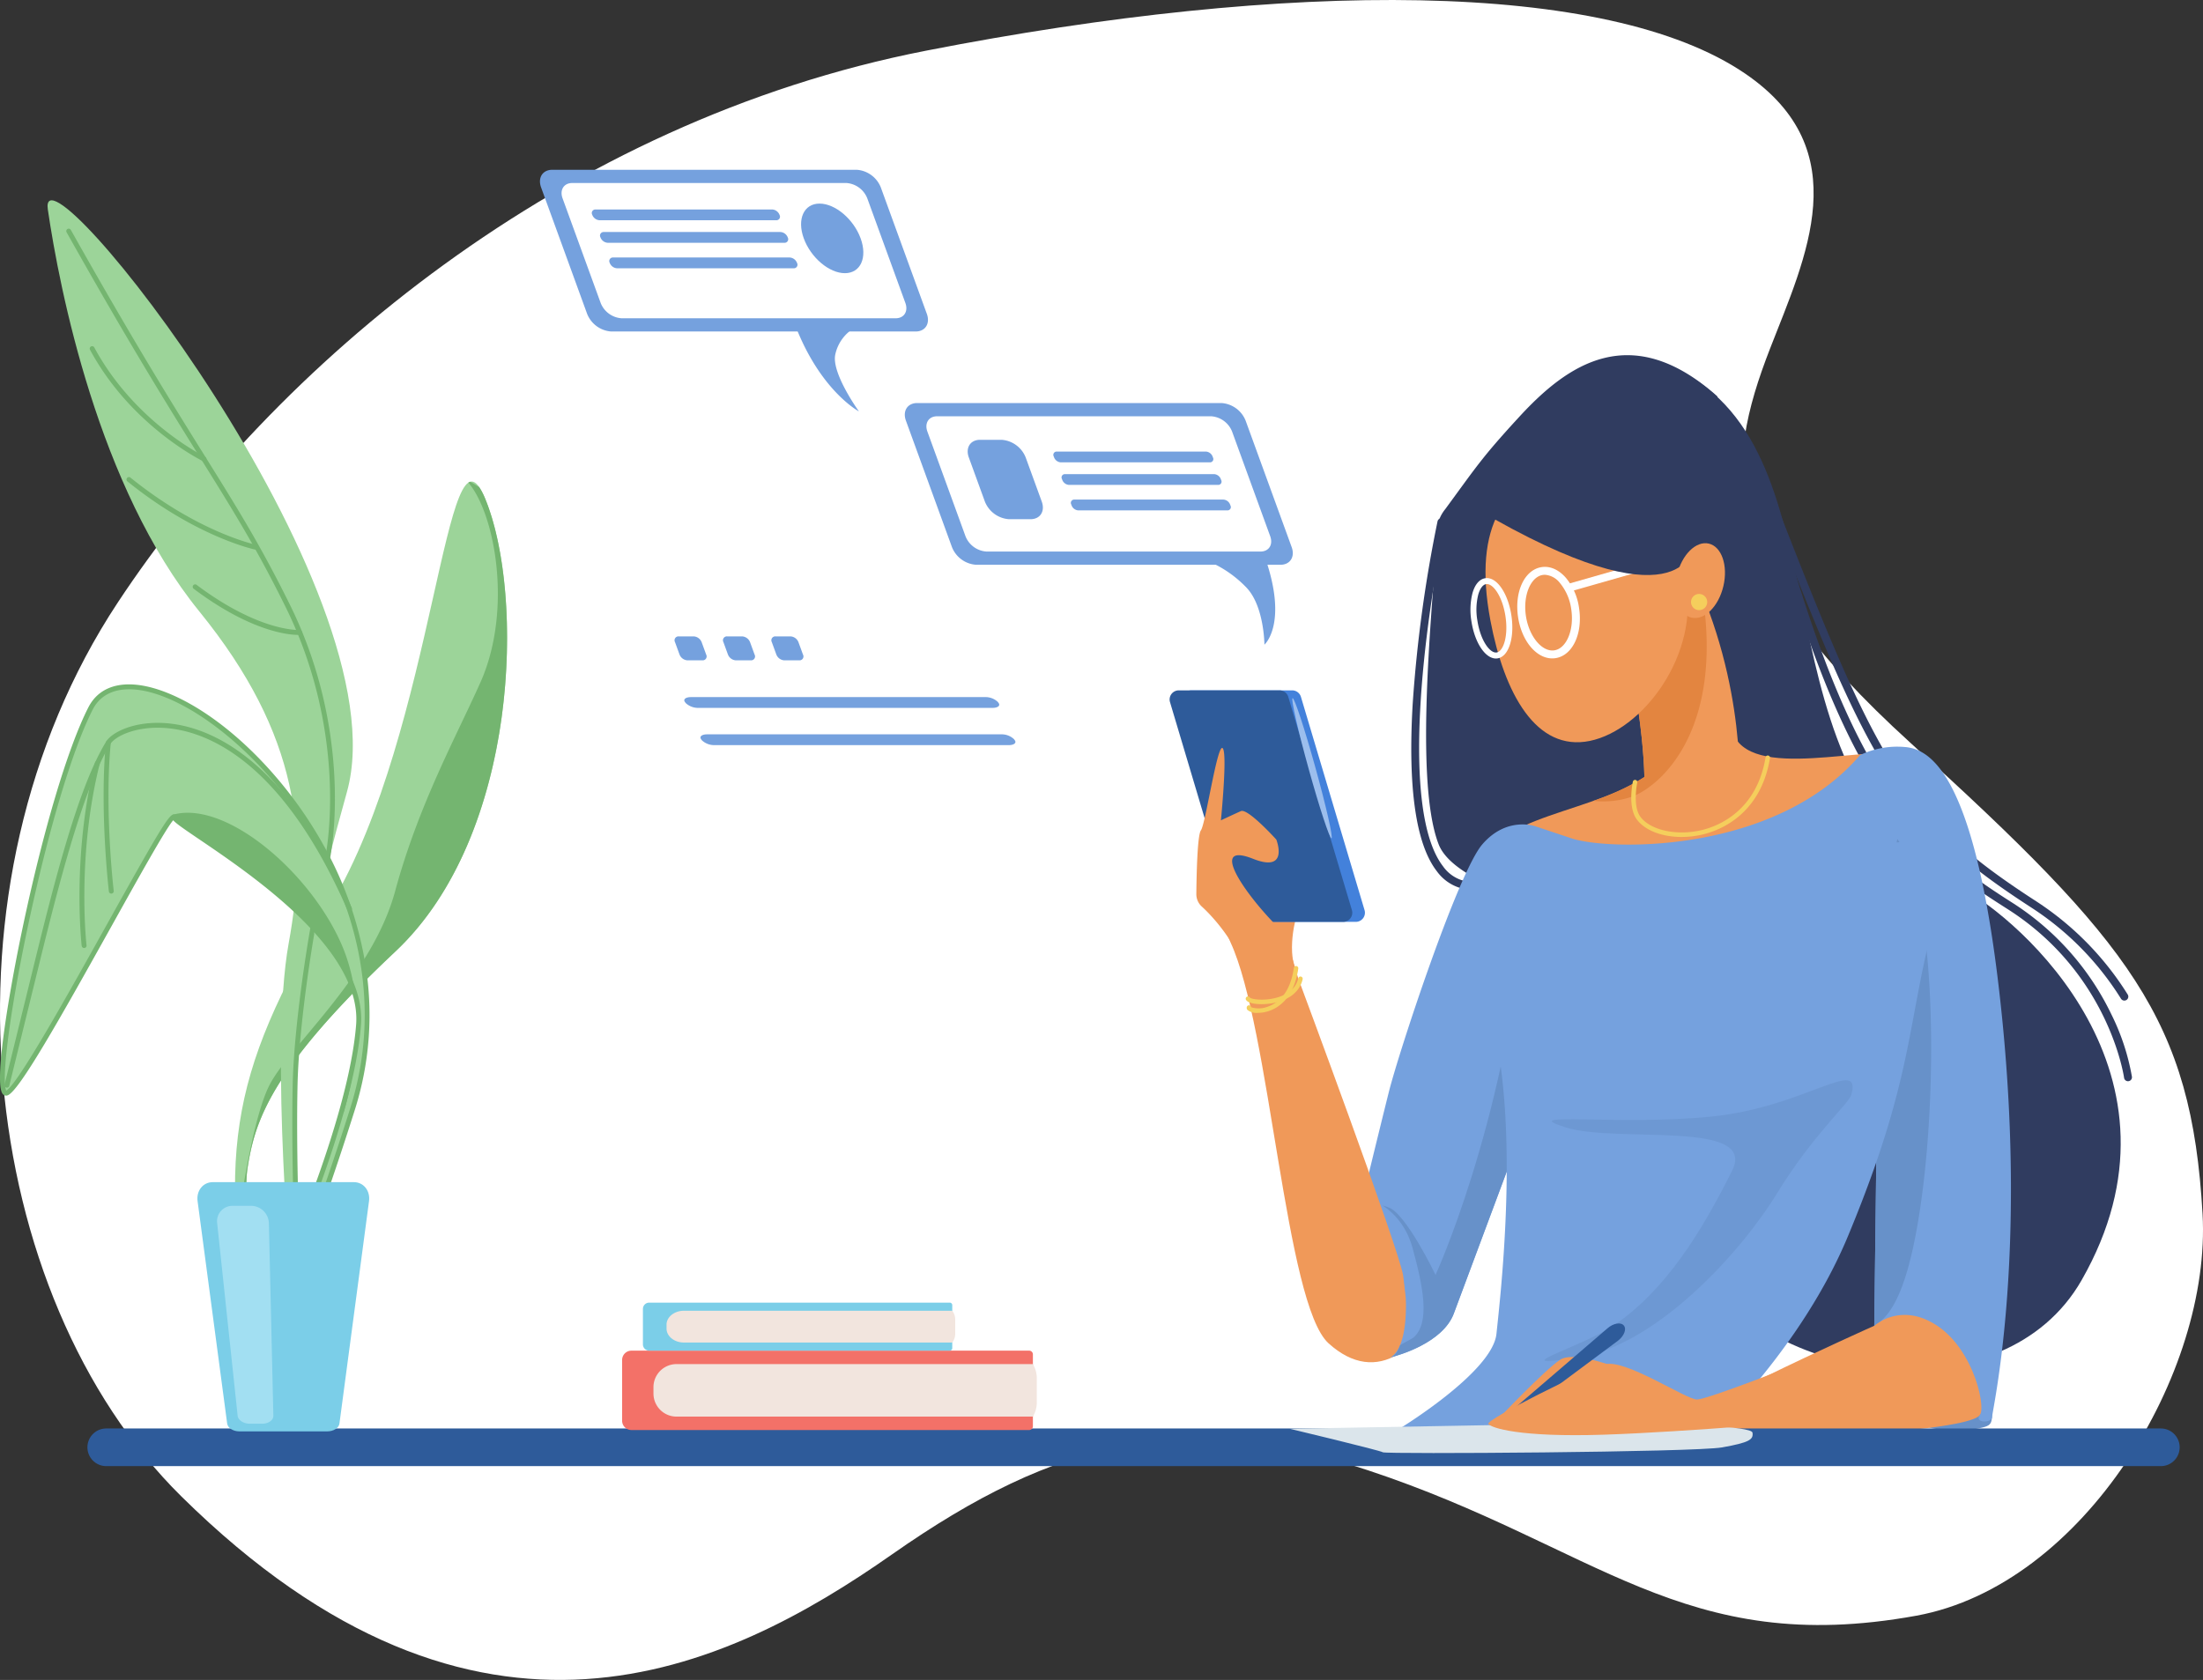 <svg xmlns="http://www.w3.org/2000/svg" width="632.614" height="482.534" viewBox="0 0 632.614 482.534">
  <rect x="0" y="0" width="632.614" height="482.534" fill="#333333" stroke="none"/>
  <g id="Vector_3" data-name="Vector 3" transform="translate(-24.178)">
    <g id="Layer_1" transform="translate(24.178 0)">
      <g id="Group_216" data-name="Group 216" transform="translate(0 0)" style="isolation: isolate">
        <path id="Path_307" data-name="Path 307" d="M365.45,879.751c-58.223-57.535-72.133-175-18.2-256.678C392.2,555,474.989,484.975,579.32,464.563s195.734-20.39,235.263,6.577c32.349,22.068,17.311,52.8,7.167,78.92-13.542,34.866-15.538,62.547,40.174,113.2,63.6,57.817,80.811,79.522,84,135.428,2.593,45.47-34.079,106.633-82.2,115.4-66.991,12.2-91.857-20.026-157.4-41.752-52.576-17.429-89.042-9.279-136.711,24.123S450.894,964.184,365.45,879.751Z" transform="translate(-313.437 -449.997)" fill="#fff"/>
      </g>
    </g>
    <g id="Слой_1" transform="translate(24.183 48.766)">
      <g id="Group_241" data-name="Group 241" transform="translate(0 0)">
        <path id="Path_308" data-name="Path 308" d="M864.34,937.524c-24.888-22.167-43.166-8.944-56.778,5.833-10.849,11.779-12.363,14.391-21.326,26.595a10.708,10.708,0,0,0-2.4,6.071c-.252,13.492-7.155,70.537.518,90.221,8.945,22.944,119.258,33.444,119.258,33.444Z" transform="translate(-371.227 -872.469)" fill="#303c60"/>
        <g id="Group_217" data-name="Group 217" transform="translate(405.263 100.083)">
          <path id="Path_309" data-name="Path 309" d="M1305.214,1250.818a1.137,1.137,0,0,0,.057-2.272,10.572,10.572,0,0,1-8.146-4.5c-12.369-16.025-5.414-69.527.646-98.615a1.137,1.137,0,0,0-2.226-.464,390.059,390.059,0,0,0-7.13,52.389c-1.419,24.123.906,40.3,6.91,48.078a12.889,12.889,0,0,0,9.831,5.381C1305.176,1250.818,1305.2,1250.818,1305.214,1250.818Z" transform="translate(-1288.012 -1144.063)" fill="#303c60"/>
        </g>
        <path id="Path_310" data-name="Path 310" d="M430.54,949.906c47.832,26.444,18.666,115.888,79.333,147.776,16.807,8.834,68.443,53.666,34.611,112.776-22.131,38.666-88.277,30.333-110.054-3.889S430.54,949.906,430.54,949.906Z" transform="translate(53.239 -891.462)" fill="#303c60"/>
        <g id="Group_218" data-name="Group 218" transform="translate(506.753 91.919)">
          <path id="Path_311" data-name="Path 311" d="M512.87,1275.878a1.14,1.14,0,0,0,1.128-1.287,65.417,65.417,0,0,0-5.854-17.824,78.187,78.187,0,0,0-28.625-32.244c-28.07-17.863-46.7-34.7-68.733-117.683a1.137,1.137,0,1,0-2.2.583c10.645,40.1,21.2,67.209,33.217,85.313,11.159,16.811,22.641,24.89,36.493,33.7,29.16,18.556,33.406,48.153,33.446,48.45A1.137,1.137,0,0,0,512.87,1275.878Z" transform="translate(-408.551 -1105.995)" fill="#303c60"/>
        </g>
        <g id="Group_219" data-name="Group 219" transform="translate(504.031 85.306)">
          <path id="Path_312" data-name="Path 312" d="M519.433,1228.493a1.137,1.137,0,0,0,.96-1.743,86.646,86.646,0,0,0-26.258-26.768c-39.42-25.493-45.943-40.148-78.5-124.094a1.137,1.137,0,1,0-2.12.822c16.278,41.97,26.006,66.564,36.647,84,11.428,18.72,24.325,29.277,42.739,41.185a84.37,84.37,0,0,1,25.571,26.073A1.135,1.135,0,0,0,519.433,1228.493Z" transform="translate(-413.437 -1075.162)" fill="#303c60"/>
        </g>
        <path id="Path_313" data-name="Path 313" d="M954.13,1210.17c16.469,34.2,13.936,65.242,13.936,65.242s-1.9,12.035-9.5,14.569-18.369-5.068-17.735-15.2-2.534-34.838-6.334-43.706S954.13,1210.17,954.13,1210.17Z" transform="translate(-468.699 -1095.91)" fill="#f09959"/>
        <path id="Path_314" data-name="Path 314" d="M624.047,2227.194c-1.037,9.333,1.3,8.556-7,10.111s-23.073-4.148-23.073-4.148l16.592-30.852Z" transform="translate(-51.602 -1875.272)" fill="#6791c9"/>
        <path id="Path_315" data-name="Path 315" d="M603.01,1428.73c4.666,15.166,39.664,3.5,51.913,7s22.749,54.83,24.5,100.911-.583,82.828-5.25,88.661-81.662,8.166-88.662,5.833,58.33-31.5,58.33-31.5,4.084-53.664-1.166-81.079-52.5-63.58-52.5-63.58Z" transform="translate(-105.63 -1267.598)" fill="#f09959"/>
        <path id="Path_316" data-name="Path 316" d="M1132.864,1450.5c-12.249,18.665-44.33,16.332-55.414,31.5s-34.415,98.577-34.415,98.577l-24.5-84.578s-19.867-3.338-13.415,10.5c11.475,24.609,15.753,104.007,28.2,115.284,13.839,12.541,27.611,2.333,35.382-19.622,7.517-21.24,26.249-67.079,39.664-84.579s28-45.5,28-45.5Z" transform="translate(-651.816 -1284.699)" fill="#f09959"/>
        <path id="Path_317" data-name="Path 317" d="M713.5,1452.542c-24.5,28.582-72.329,27.415-82.828,23.915l-10.5-3.5s-8.166-2.917-15.166,5.25-23.915,59.5-26.832,71.163-7.583,30.915-7.583,30.915,12.515,15.021,12.515,30.187-5.315,15.3-5.315,15.3,15.549-3.485,19.049-12.818,35-93.912,35-93.912l86.911,1.75-1.167,95.661s7.583-7,18.082,0,14,23.332,12.25,25.665,3.5,2.333,3.5.584,9.916-44.331,2.916-114.327-20.415-77.578-28-78.162A24.633,24.633,0,0,0,713.5,1452.542Z" transform="translate(-179.375 -1284.41)" fill="#75a1de"/>
        <g id="Group_220" data-name="Group 220" transform="translate(397.096 216.332)">
          <path id="Path_318" data-name="Path 318" d="M1389.1,2263.47a.914.914,0,0,1-.26.056S1388.935,2263.508,1389.1,2263.47Z" transform="translate(-1384.218 -2139.652)" fill="#6791c9"/>
          <path id="Path_319" data-name="Path 319" d="M1192.348,1767.786c5.056,1.555,13.612,19.444,13.612,19.444s19.444-42.389,25.277-101.11l6.941,39.837c-9.582,25.725-24.619,66.09-26.975,72.372-3.2,8.537-16.112,12.1-17.883,12.494.484-.164,1.554-.811,2.44-3.373.51-.466,3.431-1.831,3.978-2.332,4.666-4.277,2.722-14.388-.389-25.666S1187.291,1766.229,1192.348,1767.786Z" transform="translate(-1190.831 -1686.12)" fill="#6791c9"/>
        </g>
        <path id="Path_320" data-name="Path 320" d="M677.43,1617.76l9.64-44.075c10.5,14.779,11.666,65.333,7.389,99.944-3.508,28.384-8.756,35.75-12.362,38.709a10.568,10.568,0,0,0-1.65,1.167l1.167-95.661Z" transform="translate(-142.236 -1381.466)" fill="#6791c9"/>
        <path id="Path_321" data-name="Path 321" d="M799.01,1571.88c-17.889,48.222-8.945,57.944-32.484,114.543-13.147,31.611-38.5,55.414-38.5,55.414a161.04,161.04,0,0,1-46.08,3.5c-25.665-1.75-44.455-3.513-44.455-3.513s26.956-16.319,28.122-27.4,6.23-55.042-.382-86.153c-5.162-24.294,16.131-48.589,16.131-48.589l35.581-1.75Z" transform="translate(-235.898 -1380.048)" fill="#75a1de"/>
        <path id="Path_322" data-name="Path 322" d="M870.686,1901.073c3.111-11.278-13.222,3.5-40.055,6.222s-56.778-1.556-42,3.111,55.222-2.333,47.833,12.444c-8.7,17.392-18.963,34.222-33.832,44.333-9.722,6.611-33.055,12.833-10.5,9.333s46.667-29.944,57.166-47.055S869.993,1903.589,870.686,1901.073Z" transform="translate(-339.075 -1635.354)" fill="#6791c9" opacity="0.5"/>
        <path id="Path_323" data-name="Path 323" d="M992.608,1278.83c-.236-11.642-3.075-31.51-6.4-39.266-2.723-6.354,8.534-14.332,15.138-18.346l5.584-.239q1.276,2.782,2.394,5.526c5.9,38.714-11.749,54.711-20.169,57.931a25.464,25.464,0,0,1-11.186,1.229A67.779,67.779,0,0,0,992.608,1278.83Z" transform="translate(-520.413 -1104.401)" fill="#e38540"/>
        <g id="Group_221" data-name="Group 221" transform="translate(468.427 168.243)">
          <path id="Path_324" data-name="Path 324" d="M907.643,1485.284a26.294,26.294,0,0,0,6.209-.752c4.867-1.186,16.478-5.7,19.178-21.9a.644.644,0,1,0-1.271-.212c-2.574,15.444-13.594,19.73-18.212,20.857-7.176,1.749-14.788.13-17.71-3.767-2.343-3.125-.937-9.781-.923-9.847a.644.644,0,1,0-1.259-.273c-.065.3-1.546,7.3,1.151,10.894C897.2,1483.474,902.125,1485.284,907.643,1485.284Z" transform="translate(-893.19 -1461.885)" fill="#f5ce5c"/>
        </g>
        <path id="Path_325" data-name="Path 325" d="M1004.6,1120.295c3.956,20.894,13.1,37.749,28.559,34.572s31.722-25.246,27.443-46.076-20.284-35.141-35.749-31.964S999.331,1092.454,1004.6,1120.295Z" transform="translate(-576.615 -990.817)" fill="#f09959"/>
        <path id="Path_326" data-name="Path 326" d="M1382.833,1762.28s28.583,76.805,29.944,84.778-1.361,13.028-2.139,13.028-25.083-41.61-25.083-41.61Z" transform="translate(-1009.886 -1529.615)" fill="#f09959"/>
        <path id="Path_327" data-name="Path 327" d="M1532.68,1681.984c-2.334-7.778,1.3-17.63,1.3-17.63l-10.37,1.3Z" transform="translate(-1160.899 -1452.691)" fill="#f09959"/>
        <g id="Group_222" data-name="Group 222" transform="translate(335.862 149.532)">
          <path id="Path_328" data-name="Path 328" d="M1456.5,1441.134h28.936a2.625,2.625,0,0,0,2.516-3.375l-18.266-61.246a2.626,2.626,0,0,0-2.516-1.874h-28.937a2.625,2.625,0,0,0-2.515,3.375l18.266,61.246A2.621,2.621,0,0,0,1456.5,1441.134Z" transform="translate(-1431.975 -1374.639)" fill="#4381db"/>
          <path id="Path_329" data-name="Path 329" d="M1473.429,1441.134h28.936a2.625,2.625,0,0,0,2.516-3.375l-18.267-61.246a2.624,2.624,0,0,0-2.516-1.874h-28.935a2.625,2.625,0,0,0-2.516,3.375l18.267,61.246A2.625,2.625,0,0,0,1473.429,1441.134Z" transform="translate(-1452.536 -1374.639)" fill="#2e5b9a"/>
          <path id="Path_330" data-name="Path 330" d="M1486.632,1404.941c3.085,11.115,5.161,20.244,4.638,20.389s-3.449-8.748-6.533-19.863-5.161-20.243-4.638-20.388S1483.546,1393.827,1486.632,1404.941Z" transform="translate(-1444.788 -1382.838)" fill="#9cbeed"/>
        </g>
        <path id="Path_331" data-name="Path 331" d="M1560.071,1519.916c-.855-10.1-9.6-19.567-12.933-22.588a4.779,4.779,0,0,1-1.571-3.587c.048-5.034.272-16.919,1.313-18.308,1.326-1.767,4.64-24.523,6.186-23.639s-.442,20.767-.442,20.767,3.756-1.767,5.744-2.651,10.163,8.174,10.163,8.174,3.833,9.683-6.646,5.536c-12.444-4.927-3.111,8.814,5.185,17.629,6.836,7.263,1.019,8.869,1.019,8.869l-5.523-.22Z" transform="translate(-1202.031 -1285.696)" fill="#f09959"/>
        <g id="Group_223" data-name="Group 223" transform="translate(357.996 228.714)">
          <path id="Path_332" data-name="Path 332" d="M1528.006,1757.307a10.194,10.194,0,0,0,3-.468c2.691-.839,7.391-3.545,8.634-12.249a.644.644,0,0,0-1.276-.182c-1.063,7.442-4.672,10.158-7.511,11.125a7.018,7.018,0,0,1-4.727.156.645.645,0,0,0-1.237-.151.91.91,0,0,0,.2.967A4.254,4.254,0,0,0,1528.006,1757.307Z" transform="translate(-1524.828 -1743.855)" fill="#f5ce5c"/>
        </g>
        <g id="Group_224" data-name="Group 224" transform="translate(357.717 231.728)">
          <path id="Path_333" data-name="Path 333" d="M1523.482,1765.847a18.359,18.359,0,0,0,2.608-.188c5-.726,8.352-3.264,9.194-6.961a.644.644,0,1,0-1.257-.287c-.8,3.528-4.011,5.029-6.561,5.665-3.573.893-6.93.342-7.331-.121a.634.634,0,0,0-.872-.236.654.654,0,0,0-.24.887C1519.506,1765.461,1521.382,1765.847,1523.482,1765.847Z" transform="translate(-1518.94 -1757.91)" fill="#f5ce5c"/>
        </g>
        <g id="Group_225" data-name="Group 225" transform="translate(435.699 114.061)">
          <path id="Path_334" data-name="Path 334" d="M1157.823,1235.531a6.368,6.368,0,0,0,.952-.072c4.907-.752,7.872-7.083,6.749-14.413a17.207,17.207,0,0,0-3.8-8.685c-2.051-2.337-4.521-3.421-6.956-3.048-4.907.751-7.871,7.082-6.748,14.413C1149.073,1230.579,1153.272,1235.531,1157.823,1235.531Zm-2.119-24.017a5.954,5.954,0,0,1,4.315,2.345,14.928,14.928,0,0,1,3.259,7.53c.9,5.868-1.321,11.281-4.846,11.822s-7.263-3.962-8.162-9.83,1.321-11.281,4.846-11.822A4.161,4.161,0,0,1,1155.7,1211.514Z" transform="translate(-1147.786 -1209.241)" fill="#fff"/>
        </g>
        <g id="Group_226" data-name="Group 226" transform="translate(422.258 117.282)">
          <path id="Path_335" data-name="Path 335" d="M1245.561,1247.36a3.036,3.036,0,0,0,.467-.035c3.213-.492,4.956-5.934,3.968-12.39s-4.288-11.138-7.493-10.637c-1.656.254-2.959,1.768-3.669,4.266a19.717,19.717,0,0,0-.3,8.125C1239.475,1242.833,1242.5,1247.36,1245.561,1247.36Zm-2.586-21.379c1.893,0,4.468,3.642,5.322,9.213.885,5.784-.622,10.14-2.529,10.432s-4.648-3.414-5.534-9.2a18,18,0,0,1,.251-7.4c.509-1.786,1.338-2.893,2.277-3.037A1.337,1.337,0,0,1,1242.974,1225.98Z" transform="translate(-1238.257 -1224.26)" fill="#fff"/>
        </g>
        <g id="Group_227" data-name="Group 227" transform="translate(449.977 107.862)">
          <path id="Path_336" data-name="Path 336" d="M977.857,1193.5a1.156,1.156,0,0,0,.313-.044l38.111-10.889a1.137,1.137,0,0,0-.624-2.186l-38.111,10.889a1.137,1.137,0,0,0,.312,2.23Z" transform="translate(-976.72 -1180.336)" fill="#fff"/>
        </g>
        <path id="Path_337" data-name="Path 337" d="M996.539,1051.473c58.981,34.741,62.221,11.407,62.221,11.407l-3.5-33.184-35,1.944Z" transform="translate(-572.649 -954.141)" fill="#303c60"/>
        <path id="Path_338" data-name="Path 338" d="M953.96,1186.717c-1.372,5.873.5,11.331,4.185,12.192s7.783-3.2,9.155-9.074-.5-11.332-4.186-12.193S955.331,1180.845,953.96,1186.717Z" transform="translate(-472.411 -1070.267)" fill="#f09959"/>
        <path id="Path_339" data-name="Path 339" d="M977.31,1247.84a2.323,2.323,0,1,0,2.323-2.323A2.322,2.322,0,0,0,977.31,1247.84Z" transform="translate(-491.72 -1123.677)" fill="#f5ce5c"/>
        <path id="Path_340" data-name="Path 340" d="M349.752,2374.052H939.743a5.407,5.407,0,0,0,0-10.813H349.751a5.407,5.407,0,1,0,0,10.813Z" transform="translate(-319.169 -2001.693)" fill="#2e5b9a"/>
        <path id="Path_341" data-name="Path 341" d="M1026.824,2358.379s22.241.281,22.523,2.252-.844,2.815-8.728,4.223-96.566,1.97-97.411,1.408-26.745-6.757-26.745-6.757l62.219-1.126h48.143Z" transform="translate(-546.101 -1997.875)" fill="#dbe5eb"/>
        <path id="Path_342" data-name="Path 342" d="M1116.889,2272.185s-15.944-7-20.611-3.89-18.148,17.371-18.148,17.371Z" transform="translate(-648.276 -1926.484)" fill="#f09959"/>
        <path id="Path_343" data-name="Path 343" d="M1087.6,2251.645c.3.38.755.538,1.009.349l32.808-24.425c1.767-1.316,2.608-3.328,1.758-4.39s-3-.683-4.669.752l-31.026,26.652C1087.238,2250.79,1087.294,2251.266,1087.6,2251.645Z" transform="translate(-656.865 -1891.193)" fill="#2e5b9a"/>
        <path id="Path_344" data-name="Path 344" d="M910.1,2275.45s-26.444,10.5-29.556,10.5-20.481-11.667-26.314-10.111-34.352,15.944-33.574,17.111,8.944,3.889,33.056,3.111,63.387-4.278,63.387-4.278Z" transform="translate(-393.266 -1932.73)" fill="#f09959"/>
        <path id="Path_345" data-name="Path 345" d="M1882.881,2281.8H1997.1a1.069,1.069,0,0,0,1.066-1.066v-20.671A1.069,1.069,0,0,0,1997.1,2259H1882.881a2.684,2.684,0,0,0-2.676,2.676v17.452A2.682,2.682,0,0,0,1882.881,2281.8Z" transform="translate(-1701.564 -1919.809)" fill="#f37168"/>
        <path id="Path_346" data-name="Path 346" d="M1881.578,2276.99h102.334a7.844,7.844,0,0,1,1.138,4.059v6.968a7.844,7.844,0,0,1-1.138,4.059H1881.578a6.625,6.625,0,0,1-6.606-6.605V2283.6A6.626,6.626,0,0,1,1881.578,2276.99Z" transform="translate(-1687.327 -1933.94)" fill="#f2e5de"/>
        <path id="Path_347" data-name="Path 347" d="M1989.974,2208.466h86.306a.722.722,0,0,0,.719-.719v-12.354a.722.722,0,0,0-.719-.719h-86.306a1.811,1.811,0,0,0-1.806,1.806v10.182A1.81,1.81,0,0,0,1989.974,2208.466Z" transform="translate(-1803.553 -1869.277)" fill="#7bcee8"/>
        <path id="Path_348" data-name="Path 348" d="M1989.193,2205.56h77.064a4.074,4.074,0,0,1,.857,2.455v4.215a4.072,4.072,0,0,1-.857,2.456h-77.064c-2.736,0-4.974-1.8-4.974-4v-1.134C1984.218,2207.357,1986.457,2205.56,1989.193,2205.56Z" transform="translate(-1792.821 -1877.829)" fill="#f2e5de"/>
        <g id="Group_228" data-name="Group 228" transform="translate(155.053)">
          <path id="Path_349" data-name="Path 349" d="M2041.153,723.842h87.417c2.788,0,4.237-2.28,3.223-5.068l-13.218-36.318a8.045,8.045,0,0,0-6.912-5.068h-87.417c-2.787,0-4.237,2.28-3.223,5.068l13.219,36.318A8.044,8.044,0,0,0,2041.153,723.842Z" transform="translate(-2020.699 -677.389)" fill="#75a1de"/>
          <path id="Path_350" data-name="Path 350" d="M2066.846,733.964h78.722c2.414,0,3.67-1.976,2.792-4.39L2137.414,699.5a6.966,6.966,0,0,0-5.986-4.389h-78.723c-2.414,0-3.67,1.975-2.792,4.389l10.946,30.073A6.967,6.967,0,0,0,2066.846,733.964Z" transform="translate(-2043.428 -691.311)" fill="#fff"/>
          <path id="Path_351" data-name="Path 351" d="M2113.164,884.151c7.25,19.144,18.41,25.056,18.41,25.056s-7.938-10.98-6.787-16.329a11.781,11.781,0,0,1,5.4-7.6Z" transform="translate(-2039.987 -839.809)" fill="#75a1de"/>
          <path id="Path_352" data-name="Path 352" d="M2221.142,733.653h50.747a1.026,1.026,0,0,0,.962-1.513l-.026-.071a2.4,2.4,0,0,0-2.064-1.513h-50.747a1.026,1.026,0,0,0-.962,1.513l.025.071A2.4,2.4,0,0,0,2221.142,733.653Z" transform="translate(-2204.048 -719.154)" fill="#75a1de"/>
          <path id="Path_353" data-name="Path 353" d="M2210.155,763.845H2260.9a1.026,1.026,0,0,0,.962-1.513l-.025-.071a2.4,2.4,0,0,0-2.064-1.513h-50.747a1.026,1.026,0,0,0-.962,1.513l.026.071A2.4,2.4,0,0,0,2210.155,763.845Z" transform="translate(-2190.703 -742.871)" fill="#75a1de"/>
          <path id="Path_354" data-name="Path 354" d="M2197.731,797.98h50.746a1.026,1.026,0,0,0,.963-1.513l-.026-.071a2.4,2.4,0,0,0-2.064-1.513H2196.6a1.026,1.026,0,0,0-.962,1.513l.026.071A2.4,2.4,0,0,0,2197.731,797.98Z" transform="translate(-2175.616 -769.685)" fill="#75a1de"/>
          <path id="Path_355" data-name="Path 355" d="M2108.01,732.674c2.009,5.519,7.292,9.994,11.8,9.994s6.536-4.475,4.527-9.994-7.294-9.995-11.8-9.995S2106,727.154,2108.01,732.674Z" transform="translate(-2032.255 -712.966)" fill="#75a1de"/>
        </g>
        <g id="Group_229" data-name="Group 229" transform="translate(193.728 134.026)">
          <path id="Path_356" data-name="Path 356" d="M2191.223,1309.217h4.333a1.12,1.12,0,0,0,1.053-1.656l-1.3-3.567a2.619,2.619,0,0,0-2.259-1.657h-4.332a1.121,1.121,0,0,0-1.054,1.657l1.3,3.567A2.621,2.621,0,0,0,2191.223,1309.217Z" transform="translate(-2159.758 -1302.336)" fill="#75a1de"/>
          <path id="Path_357" data-name="Path 357" d="M2256.031,1309.217h4.333a1.121,1.121,0,0,0,1.054-1.656l-1.3-3.567a2.62,2.62,0,0,0-2.259-1.657h-4.332a1.121,1.121,0,0,0-1.054,1.657l1.3,3.567A2.617,2.617,0,0,0,2256.031,1309.217Z" transform="translate(-2238.466 -1302.336)" fill="#75a1de"/>
          <path id="Path_358" data-name="Path 358" d="M2320.854,1309.217h4.332a1.121,1.121,0,0,0,1.053-1.656l-1.3-3.567a2.62,2.62,0,0,0-2.26-1.657h-4.332a1.121,1.121,0,0,0-1.053,1.657l1.3,3.567A2.621,2.621,0,0,0,2320.854,1309.217Z" transform="translate(-2317.189 -1302.336)" fill="#75a1de"/>
        </g>
        <g id="Group_230" data-name="Group 230" transform="translate(196.501 67.004)">
          <path id="Path_359" data-name="Path 359" d="M1552.642,1036.276h87.417c2.787,0,4.238-2.28,3.223-5.068l-13.218-36.318a8.045,8.045,0,0,0-6.912-5.068h-87.416c-2.787,0-4.238,2.281-3.223,5.068l13.218,36.318A8.042,8.042,0,0,0,1552.642,1036.276Z" transform="translate(-1468.871 -989.823)" fill="#75a1de"/>
          <path id="Path_360" data-name="Path 360" d="M1578.335,1046.4h78.722c2.414,0,3.671-1.975,2.792-4.389l-10.946-30.073a6.968,6.968,0,0,0-5.987-4.39h-78.723c-2.414,0-3.67,1.975-2.792,4.39l10.946,30.073A6.967,6.967,0,0,0,1578.335,1046.4Z" transform="translate(-1491.599 -1003.747)" fill="#fff"/>
          <path id="Path_361" data-name="Path 361" d="M1571.927,1196.59c6.687,19.145-.171,25.057-.171,25.057s-.055-10.98-5.1-16.329a33.061,33.061,0,0,0-10.931-7.6Z" transform="translate(-1405.169 -1152.247)" fill="#75a1de"/>
          <path id="Path_362" data-name="Path 362" d="M1640.781,1057.908H1683.6a.945.945,0,0,0,.886-1.393l-.113-.31a2.213,2.213,0,0,0-1.9-1.394h-42.822a.945.945,0,0,0-.886,1.394l.113.31A2.216,2.216,0,0,0,1640.781,1057.908Z" transform="translate(-1532.681 -1040.874)" fill="#75a1de"/>
          <path id="Path_363" data-name="Path 363" d="M1629.793,1088.1h42.821a.945.945,0,0,0,.887-1.394l-.113-.31a2.214,2.214,0,0,0-1.9-1.393h-42.821a.945.945,0,0,0-.887,1.393l.113.31A2.213,2.213,0,0,0,1629.793,1088.1Z" transform="translate(-1519.337 -1064.587)" fill="#75a1de"/>
          <path id="Path_364" data-name="Path 364" d="M1617.361,1122.225h42.822a.945.945,0,0,0,.887-1.394l-.113-.31a2.214,2.214,0,0,0-1.9-1.394h-42.822a.945.945,0,0,0-.886,1.394l.113.31A2.207,2.207,0,0,0,1617.361,1122.225Z" transform="translate(-1504.238 -1091.397)" fill="#75a1de"/>
          <path id="Path_365" data-name="Path 365" d="M1929.4,1386.757h84.372c1.51,0,2.3-.627,1.747-1.394l-.222-.309a5.181,5.181,0,0,0-3.745-1.394h-84.372c-1.51,0-2.3.626-1.746,1.394l.222.309A5.191,5.191,0,0,0,1929.4,1386.757Z" transform="translate(-1925.261 -1299.198)" fill="#75a1de"/>
          <path id="Path_366" data-name="Path 366" d="M1907.753,1436.637h84.372c1.51,0,2.3-.627,1.746-1.394l-.222-.309a5.183,5.183,0,0,0-3.745-1.394h-84.372c-1.51,0-2.3.627-1.746,1.394l.221.309A5.182,5.182,0,0,0,1907.753,1436.637Z" transform="translate(-1898.967 -1338.381)" fill="#75a1de"/>
          <path id="Path_367" data-name="Path 367" d="M1878.687,1061.863h6.194c2.787,0,4.238-2.28,3.224-5.067l-4.612-12.669a8.045,8.045,0,0,0-6.912-5.068h-6.194c-2.787,0-4.238,2.28-3.224,5.068l4.611,12.669A8.044,8.044,0,0,0,1878.687,1061.863Z" transform="translate(-1785.462 -1028.5)" fill="#75a1de"/>
        </g>
        <g id="Group_240" data-name="Group 240" transform="translate(0 8.774)">
          <path id="Path_368" data-name="Path 368" d="M2590.44,1350.6c-11.244-61.7-8.782-83.764,21.335-134.123s32.992-144.074,44.344-116.588,9.825,96.512-25.755,130.009-40.368,48.5-42.48,62.131,5.08,55.54,5.08,55.54Z" transform="translate(-2516.792 -1014.169)" fill="#9cd499"/>
          <path id="Path_369" data-name="Path 369" d="M2584.312,1311.047c-.018-.237-.034-.471-.051-.707.66-5.062,4.235-31.094,9.18-41.365,5.49-11.4,29.561-31.251,36.318-56.166s17.467-44.228,24.493-59.967c9.277-20.781,4.206-48.407-3.464-57.381a1.888,1.888,0,0,1,.561-.257l2.547,1.539a18.047,18.047,0,0,1,1.728,3.353c11.352,27.486,9.825,96.512-25.754,130.009s-40.368,48.5-42.481,62.131c-.57,3.677-.462,9.414,0,15.829Z" transform="translate(-2516.296 -1014.373)" fill="#74b570"/>
          <path id="Path_370" data-name="Path 370" d="M2866.223,1043.852c-8.366-72.5-5.578-97.6,10.6-155.6s-89.235-190.182-85.888-167.315,14.5,79.753,43.5,115.448,31.232,64.7,25.655,95.37,1.115,102.062,1.115,102.062l3.346,12.828Z" transform="translate(-2777.205 -718.303)" fill="#9cd499"/>
          <g id="Group_231" data-name="Group 231" transform="translate(19.01 8.12)">
            <path id="Path_371" data-name="Path 371" d="M2880.951,1043.467h.028a.7.7,0,0,0,.673-.726c-.009-.224-.839-22.574-.422-40.921.417-18.364,5.394-49.83,8.42-60.639,2.757-9.842,6.224-42.85-10.6-76.935-8.381-16.978-15.071-27.712-24.33-42.569-9.151-14.683-20.541-32.959-38.61-65.151a.7.7,0,0,0-1.22.685c18.084,32.22,29.484,50.51,38.642,65.206,9.238,14.823,15.912,25.533,24.264,42.449,16.632,33.691,13.226,66.24,10.511,75.938-3.045,10.876-8.053,42.523-8.472,60.984-.418,18.39.415,40.782.423,41.006A.7.7,0,0,0,2880.951,1043.467Z" transform="translate(-2814.795 -756.168)" fill="#74b570"/>
          </g>
          <path id="Path_372" data-name="Path 372" d="M2857.274,1581.721c-5.02-48.521-5.859-24.592,14.986-90.519,23.858-75.455-61.277-142.442-75.22-115.114s-30.117,113.217-23.981,110.428,46.848-82.542,47.964-79.2,55.214,31.233,52.983,59.676-22.866,73.619-22.866,73.619l.558,41.663Z" transform="translate(-2771.046 -1230.126)" fill="#9cd499"/>
          <g id="Group_232" data-name="Group 232" transform="translate(0 139.035)">
            <path id="Path_373" data-name="Path 373" d="M2849.1,1579.158a.677.677,0,0,0,.07,0l5.578-.558a.7.7,0,0,0,.626-.768c-.58-5.606-1.115-10.326-1.546-14.12-2.336-20.6-2.336-20.6,4.058-38.248,2.889-7.975,6.846-18.9,12.444-36.6a90.2,90.2,0,0,0,3.215-40.785,104.544,104.544,0,0,0-12.432-35.708c-11.042-19.735-28.421-36.686-44.273-43.184-11.017-4.516-19.408-3.046-23.021,4.033-5.918,11.6-12.994,35.352-18.928,63.536-3.425,16.265-8.458,44.591-5.6,47.582a1.237,1.237,0,0,0,1.459.267c3.347-1.522,14.429-21.077,29.718-48.537,7.666-13.767,15.576-27.974,17.713-30.423.861.956,3.033,2.453,7.535,5.507,15.154,10.278,46.686,31.666,44.994,53.241-2.2,27.992-22.6,72.932-22.805,73.383a.706.706,0,0,0-.064.3l.558,40.4a.7.7,0,0,0,.234.513A.69.69,0,0,0,2849.1,1579.158Zm4.808-1.885-4.12.412-.545-39.478c1.287-2.848,20.71-46.268,22.862-73.711,1.756-22.386-30.232-44.082-45.6-54.509-3.652-2.477-7.1-4.817-7.421-5.462a.813.813,0,0,0-.7-.558c-1.353-.126-4.026,4.278-19.137,31.415-10.844,19.474-25.664,46.092-29,47.906-.257-.418-1.016-2.7.46-14.481,1.067-8.515,3.024-19.719,5.509-31.545,5.919-28.17,12.968-51.874,18.853-63.41,3.24-6.35,10.984-7.58,21.243-3.374,27.8,11.4,70.4,61.951,52.686,117.96-5.589,17.677-9.541,28.583-12.426,36.547-6.506,17.957-6.506,17.957-4.133,38.882C2852.875,1567.687,2853.364,1572,2853.913,1577.273Z" transform="translate(-2768.452 -1366.607)" fill="#74b570"/>
          </g>
          <path id="Path_374" data-name="Path 374" d="M2780.862,2104.906h25.309c1.74,0,3.3-.989,3.458-2.221l8.5-63.934c.393-2.949-1.558-5.434-4.344-5.434h-40.546c-2.788,0-4.737,2.485-4.344,5.434l8.5,63.934C2777.567,2103.918,2779.123,2104.906,2780.862,2104.906Z" transform="translate(-2712.162 -1751.3)" fill="#7bcee8"/>
          <path id="Path_375" data-name="Path 375" d="M2906.58,2127.595h3.624c1.772,0,3.2-1.026,3.169-2.3l-1.28-55.226a5.156,5.156,0,0,0-5-5.059h-5.5a4.421,4.421,0,0,0-4.349,5.059l5.871,55.226C2903.25,2126.57,2904.809,2127.595,2906.58,2127.595Z" transform="translate(-2834.88 -1776.193)" fill="#a2dff2"/>
          <g id="Group_233" data-name="Group 233" transform="translate(49.625 175.916)">
            <path id="Path_376" data-name="Path 376" d="M2787.5,1873.3l-.447-.779a160.229,160.229,0,0,0,3.885-17.324A88.327,88.327,0,0,1,2787.5,1873.3Z" transform="translate(-2738.44 -1787.297)" fill="#74b570"/>
            <path id="Path_377" data-name="Path 377" d="M2837.223,1577.848a52.092,52.092,0,0,1,3.2,12.629c-7.47-24.526-49.073-46.666-51.776-50.4l-.479-.939C2803.791,1534.774,2828.777,1556.733,2837.223,1577.848Z" transform="translate(-2788.166 -1538.578)" fill="#74b570"/>
          </g>
          <g id="Group_234" data-name="Group 234" transform="translate(1.275 150.091)">
            <path id="Path_378" data-name="Path 378" d="M2792.637,1522.948a.7.7,0,0,0,.679-.533l7.559-30.754c5.9-24.1,13.249-54.091,21.5-67.442,1.36-2.2,7.3-5.178,15.709-4.584,11.368.8,33.281,8.659,52.312,52.217a.7.7,0,1,0,1.283-.56c-19.326-44.233-41.812-52.225-53.5-53.053-9.088-.639-15.414,2.68-17,5.246-8.362,13.539-15.429,42.39-21.664,67.844l-7.559,30.753a.7.7,0,0,0,.513.847A.733.733,0,0,0,2792.637,1522.948Z" transform="translate(-2791.937 -1418.159)" fill="#74b570"/>
          </g>
          <g id="Group_235" data-name="Group 235" transform="translate(22.818 160.994)">
            <path id="Path_379" data-name="Path 379" d="M3130.975,1522.765a.664.664,0,0,0,.082,0,.7.7,0,0,0,.615-.776c-.03-.252-2.862-25.531,3.784-52.115a.7.7,0,0,0-1.358-.339c-6.71,26.841-3.847,52.361-3.817,52.616A.7.7,0,0,0,3130.975,1522.765Z" transform="translate(-3129.648 -1469)" fill="#74b570"/>
          </g>
          <g id="Group_236" data-name="Group 236" transform="translate(29.748 155.082)">
            <path id="Path_380" data-name="Path 380" d="M3113.15,1485.487a.736.736,0,0,0,.083,0,.7.7,0,0,0,.613-.777c-.028-.232-2.714-23.378-.843-42.5a.7.7,0,0,0-1.394-.137c-1.886,19.278.818,42.57.847,42.8A.7.7,0,0,0,3113.15,1485.487Z" transform="translate(-3110.942 -1441.434)" fill="#74b570"/>
          </g>
          <g id="Group_237" data-name="Group 237" transform="translate(25.768 41.907)">
            <path id="Path_381" data-name="Path 381" d="M3019.679,946.781a.7.7,0,0,0,.3-1.331c-.2-.1-20.209-9.882-31.782-31.373a.7.7,0,1,0-1.232.664c11.8,21.907,32.2,31.874,32.408,31.972A.684.684,0,0,0,3019.679,946.781Z" transform="translate(-2986.885 -913.709)" fill="#74b570"/>
          </g>
          <g id="Group_238" data-name="Group 238" transform="translate(36.325 79.492)">
            <path id="Path_382" data-name="Path 382" d="M2954.988,1109.789a.7.7,0,0,0,.14-1.385c-.164-.033-16.553-3.545-36.018-19.284a.7.7,0,1,0-.881,1.088c19.752,15.97,36.45,19.534,36.617,19.568A.7.7,0,0,0,2954.988,1109.789Z" transform="translate(-2917.97 -1088.963)" fill="#74b570"/>
          </g>
          <g id="Group_239" data-name="Group 239" transform="translate(55.329 110.318)">
            <path id="Path_383" data-name="Path 383" d="M2889.118,1247.206c.287,0,.458-.01.507-.014a.7.7,0,0,0-.1-1.4c-.113.009-11.408.624-29.512-12.953a.7.7,0,1,0-.84,1.12C2875.794,1246.432,2886.671,1247.206,2889.118,1247.206Z" transform="translate(-2858.891 -1232.703)" fill="#74b570"/>
          </g>
        </g>
      </g>
    </g>
  </g>
</svg>
